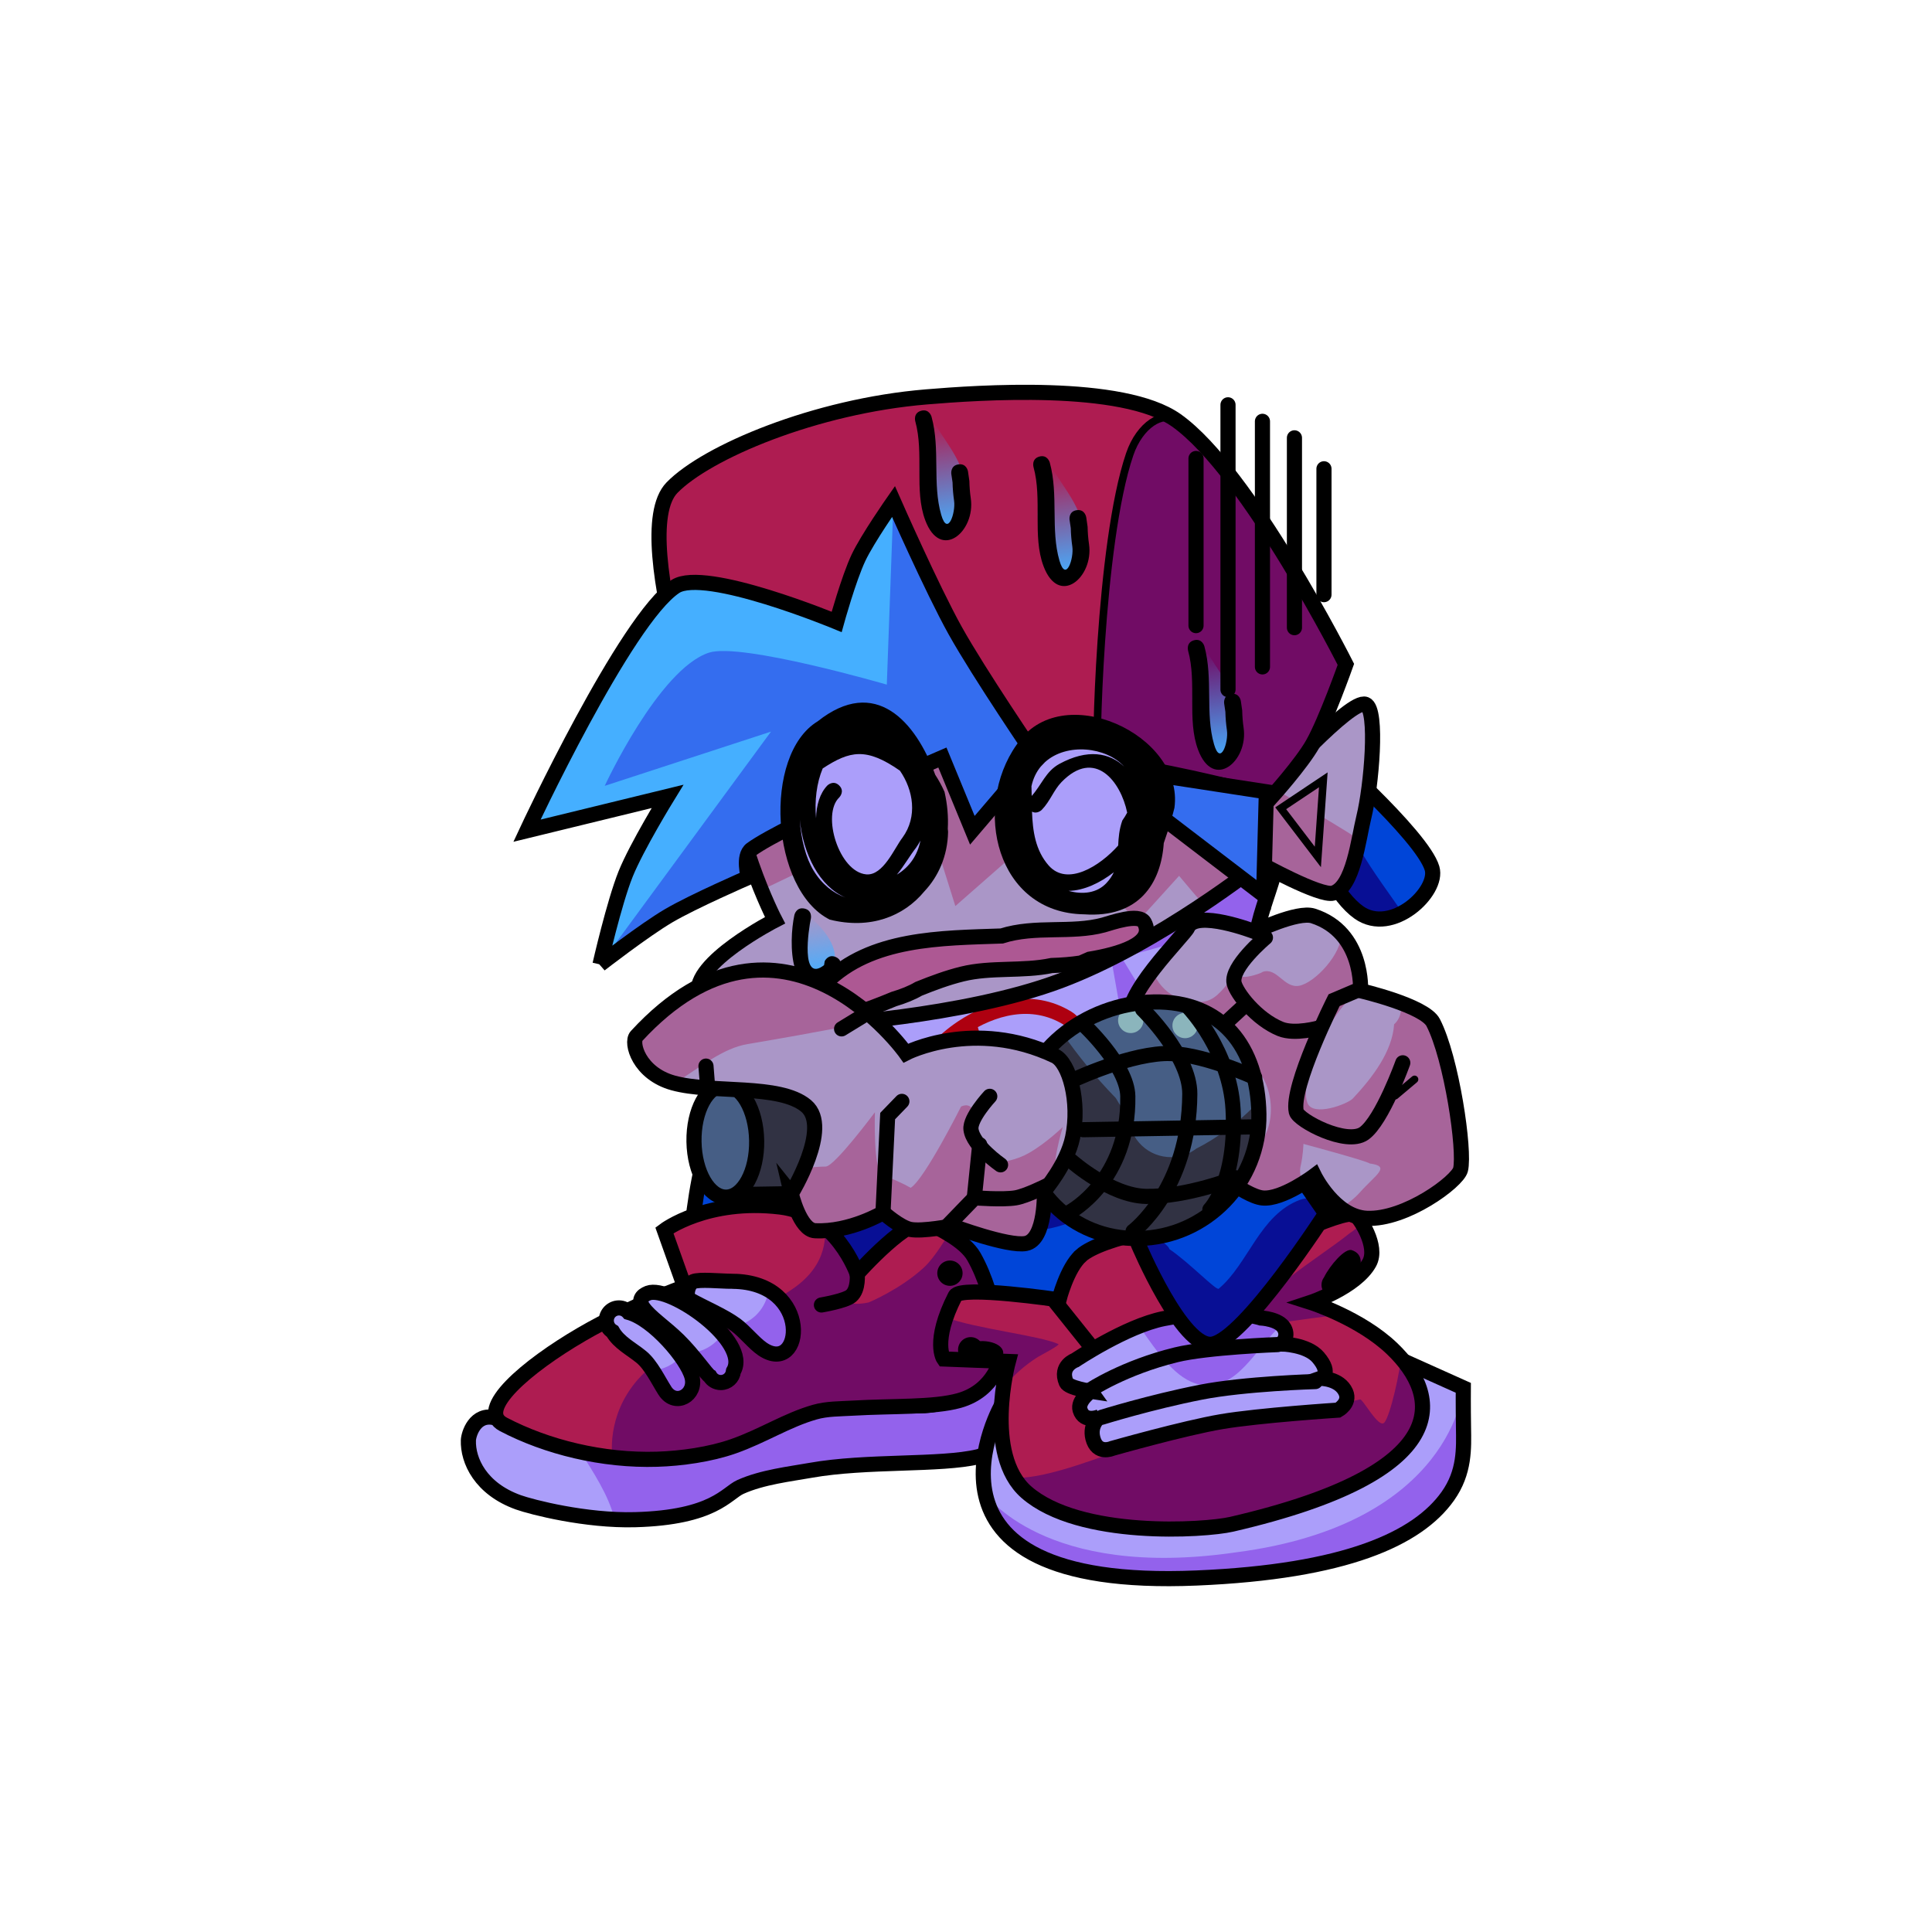 <svg version="1.1" xmlns="http://www.w3.org/2000/svg" xmlns:xlink="http://www.w3.org/1999/xlink" width="127.667" height="127.667" viewBox="0,0,127.667,127.667"><defs><linearGradient x1="245.681" y1="147.104" x2="246.726" y2="154.269" gradientUnits="userSpaceOnUse" id="color-1"><stop offset="0" stop-color="#45afff" stop-opacity="0"/><stop offset="1" stop-color="#45afff"/></linearGradient><linearGradient x1="237.868" y1="144.077" x2="238.914" y2="151.243" gradientUnits="userSpaceOnUse" id="color-2"><stop offset="0" stop-color="#45afff" stop-opacity="0"/><stop offset="1" stop-color="#45afff"/></linearGradient><linearGradient x1="255.898" y1="159.243" x2="256.943" y2="166.409" gradientUnits="userSpaceOnUse" id="color-3"><stop offset="0" stop-color="#45afff" stop-opacity="0"/><stop offset="1" stop-color="#45afff"/></linearGradient><linearGradient x1="229.696" y1="176.629" x2="230.288" y2="180.686" gradientUnits="userSpaceOnUse" id="color-4"><stop offset="0" stop-color="#45afff" stop-opacity="0"/><stop offset="1" stop-color="#45afff"/></linearGradient></defs><g transform="translate(-176.167,-116.167)"><g data-paper-data="{&quot;isPaintingLayer&quot;:true}" fill-rule="nonzero" stroke-linejoin="miter" stroke-miterlimit="10" stroke-dasharray="" stroke-dashoffset="0" style="mix-blend-mode: normal"><g><g stroke="#000000"><path d="M257.337,193.309l1.758,9.735l-37.568,-0.986c0,0 0.36,-9.541 2.072,-11.346c0.593,-0.626 6.42,2.039 6.42,2.039l0.257,-3.817z" fill="#0045d8" stroke-width="0" stroke-linecap="round"/><path d="M250.801,195.075c-1.505,0.752 -3.466,1.964 -5.555,2.325c-3.234,0.559 -6.473,0.038 -6.473,0.038c0,0 0.303,3.493 0.187,5.077l-6.308,-0.166c0.11,-1.296 -0.574,-3.713 -1.366,-5.892c-0.629,-1.73 -1.373,-3.356 -1.504,-3.813c0.151,0.067 0.236,0.106 0.236,0.106l0.257,-3.817l20.665,3.379c0,0 0.436,0.795 0.406,1.593c-0.02,0.515 -0.484,1.157 -0.546,1.168z" fill="#080f95" stroke-width="0" stroke-linecap="butt"/><path d="M257.337,193.309l1.758,9.735l-37.568,-0.986c0,0 0.36,-9.541 2.072,-11.346c0.593,-0.626 6.42,2.039 6.42,2.039l0.257,-3.817z" fill="none" stroke-width="1" stroke-linecap="round"/><path d="M238.039,197.554l-2.187,-1.887" fill="none" stroke-width="1" stroke-linecap="round"/></g><g><path d="M243.657,209.627c0,0.335 -1.631,2.504 -2.855,2.799c-2.462,0.593 -7.389,0.242 -11.077,0.901c-1.337,0.239 -3.196,0.449 -4.631,1.098c-0.924,0.418 -1.743,2.021 -6.963,2.163c-3.257,0.089 -6.834,-0.832 -7.712,-1.147c-2.502,-0.898 -3.344,-2.765 -3.301,-4.098c0.013,-0.39 0.428,-1.816 1.76,-1.488c0.906,0.223 3.464,1.845 6.173,2.245c3.293,0.486 6.895,0.062 7.942,-0.194c2.515,-0.615 4.63,-2.038 7.069,-2.817c2.582,-0.825 5.972,0.35 8.047,-0.152c2.71,-0.655 3.813,-2.837 4.394,-2.556c0.938,0.454 1.155,2.559 1.155,3.246z" fill="#ab9efa" stroke="none" stroke-width="0" stroke-linecap="butt"/><path d="M240.802,212.426c-2.462,0.593 -7.389,0.242 -11.077,0.901c-1.337,0.239 -3.196,0.449 -4.631,1.098c-0.924,0.418 -1.743,2.021 -6.963,2.163c-0.444,0.012 -0.894,0.005 -1.342,-0.016c-0.436,-1.68 -1.419,-3.106 -2.326,-4.578c0.195,0.041 0.39,0.076 0.587,0.105c3.293,0.486 6.895,0.062 7.942,-0.194c2.515,-0.615 4.63,-2.038 7.069,-2.817c2.582,-0.825 5.972,0.35 8.047,-0.152c2.71,-0.655 3.813,-2.837 4.394,-2.556c0.938,0.454 1.155,2.559 1.155,3.246c0,0.335 -1.631,2.504 -2.855,2.799z" fill="#9362ec" stroke="none" stroke-width="0" stroke-linecap="butt"/><path d="M243.657,209.627c0,0.335 -1.631,2.504 -2.855,2.799c-2.462,0.593 -7.389,0.242 -11.077,0.901c-1.337,0.239 -3.196,0.449 -4.631,1.098c-0.924,0.418 -1.743,2.021 -6.963,2.163c-3.257,0.089 -6.834,-0.832 -7.712,-1.147c-2.502,-0.898 -3.344,-2.765 -3.301,-4.098c0.013,-0.39 0.428,-1.816 1.76,-1.488c0.906,0.223 3.464,1.845 6.173,2.245c3.293,0.486 6.895,0.062 7.942,-0.194c2.515,-0.615 4.63,-2.038 7.069,-2.817c2.582,-0.825 5.972,0.35 8.047,-0.152c2.71,-0.655 3.813,-2.837 4.394,-2.556c0.938,0.454 1.155,2.559 1.155,3.246z" fill="none" stroke="#000000" stroke-width="1" stroke-linecap="butt"/><path d="M221.399,201.2l-1.329,-3.731c0,0 2.811,-2.124 7.657,-1.541c3.722,0.447 5.08,4.415 5.08,4.415c0,0 3.575,-4.041 4.74,-3.354c0.516,0.304 2.344,1.108 2.975,2.217c1.537,2.704 1.806,6.626 1.806,6.626c0,0 -0.383,2.214 -2.791,2.885c-1.68,0.469 -4.343,0.344 -7.032,0.501c-0.853,0.05 -1.696,0.034 -2.49,0.26c-1.844,0.524 -3.423,1.567 -5.376,2.256c-1.554,0.548 -3.472,0.81 -5.042,0.859c-3.611,0.113 -7.303,-0.803 -10.162,-2.301c-1.835,-0.961 1.519,-3.828 5.174,-5.956c3.267,-1.902 6.791,-3.135 6.791,-3.135z" fill="#ae1c51" stroke="#000000" stroke-width="0" stroke-linecap="round"/><path d="M230.733,197.302c0.569,0.502 1.738,1.993 1.902,3.004c0.139,0.857 -0.709,1.235 -0.485,1.757c0.199,0.463 1.428,0.166 1.428,0.166c0,0 2.047,-0.844 3.629,-2.292c0.772,-0.707 1.641,-2.23 1.641,-2.23c0,0 1.333,0.9 1.673,1.499c1.537,2.704 1.806,6.626 1.806,6.626c0,0 -0.383,2.214 -2.791,2.885c-1.68,0.469 -4.343,0.344 -7.032,0.501c-0.853,0.05 -1.696,0.034 -2.49,0.26c-1.844,0.524 -3.423,1.567 -5.376,2.256c-1.554,0.548 -3.472,0.81 -5.042,0.859c-0.985,0.031 -2.956,-0.128 -2.956,-0.128c0,0 -0.456,-2.697 1.665,-5.126c2.448,-2.803 7.683,-4.112 10.45,-6.151c2.494,-1.838 1.783,-4.058 1.979,-3.885z" fill="#710c65" stroke="#000000" stroke-width="0" stroke-linecap="round"/><path d="M232.806,200.299c0,0 0.129,1.064 -0.406,1.511c-0.388,0.325 -1.953,0.59 -1.953,0.59" fill="none" stroke="#000000" stroke-width="1" stroke-linecap="round"/><path d="M238.103,200.299c0,-0.462 0.374,-0.836 0.836,-0.836c0.462,0 0.836,0.374 0.836,0.836c0,0.462 -0.374,0.836 -0.836,0.836c-0.462,0 -0.836,-0.374 -0.836,-0.836z" fill="#000000" stroke="none" stroke-width="0.5" stroke-linecap="butt"/><path d="M221.399,201.2l-1.329,-3.731c0,0 2.811,-2.124 7.657,-1.541c3.722,0.447 5.08,4.415 5.08,4.415c0,0 3.575,-4.041 4.74,-3.354c0.516,0.304 2.344,1.108 2.975,2.217c1.537,2.704 1.806,6.626 1.806,6.626c0,0 -0.383,2.214 -2.791,2.885c-1.68,0.469 -4.343,0.344 -7.032,0.501c-0.853,0.05 -1.696,0.034 -2.49,0.26c-1.844,0.524 -3.423,1.567 -5.376,2.256c-1.554,0.548 -3.472,0.81 -5.042,0.859c-3.611,0.113 -7.303,-0.803 -10.162,-2.301c-1.835,-0.961 1.519,-3.828 5.174,-5.956c3.267,-1.902 6.791,-3.135 6.791,-3.135z" fill="none" stroke="#000000" stroke-width="1" stroke-linecap="round"/><path d="M216.231,203.43c0,-0.269 0.127,-0.508 0.323,-0.661c-0.142,0.306 -0.231,0.642 -0.253,0.996c-0.045,-0.103 -0.07,-0.216 -0.07,-0.335z" fill="#db93e6" stroke="none" stroke-width="0.5" stroke-linecap="butt"/><path d="M224.572,200.835c5.363,0.047 4.656,6.303 1.977,4.474c-0.564,-0.385 -1.146,-1.136 -1.753,-1.588c-0.808,-0.602 -2.207,-1.188 -3.053,-1.672c-0.291,-0.131 -0.169,-1.019 0.235,-1.192c0.404,-0.173 1.733,-0.029 2.595,-0.021z" fill="#ab9efa" stroke="none" stroke-width="0.5" stroke-linecap="butt"/><path d="M224.632,206.775c-0.043,0.422 -0.399,0.751 -0.832,0.751c-0.307,0 -0.575,-0.165 -0.721,-0.412c-0.231,-0.132 -1.051,-1.371 -2.081,-2.384c-0.872,-0.857 -1.898,-1.528 -2.335,-2.165c-0.321,-0.467 -0.114,-0.78 0.332,-0.95c1.444,-0.55 6.804,3.206 5.637,5.159z" data-paper-data="{&quot;index&quot;:null}" fill="#ab9efa" stroke="none" stroke-width="0.5" stroke-linecap="butt"/><path d="M221.892,207.154c0.335,1.267 -1.091,2.009 -1.795,0.903c-0.419,-0.658 -0.91,-1.692 -1.541,-2.213c-0.664,-0.549 -1.484,-0.942 -1.913,-1.693c-0.246,-0.145 -0.412,-0.414 -0.412,-0.721c0,-0.462 0.374,-0.836 0.836,-0.836c0.254,0 0.482,0.114 0.636,0.293c1.656,0.454 3.873,3.07 4.189,4.268z" fill="#ab9efa" stroke="none" stroke-width="0.5" stroke-linecap="butt"/><path d="M226.549,205.309c-0.542,-0.37 -1.101,-1.078 -1.683,-1.534c1.105,-0.277 1.948,-1.213 2.087,-2.366c2.652,1.513 1.778,5.39 -0.405,3.9z" fill="#9362ec" stroke="none" stroke-width="0.5" stroke-linecap="butt"/><path d="M224.632,206.775c-0.043,0.422 -0.399,0.751 -0.832,0.751c-0.307,0 -0.575,-0.165 -0.721,-0.412c-0.169,-0.097 -0.654,-0.787 -1.306,-1.547c0.89,-0.064 1.664,-0.546 2.127,-1.251c0.747,0.866 1.141,1.773 0.731,2.459z" data-paper-data="{&quot;index&quot;:null}" fill="#9362ec" stroke="none" stroke-width="0.5" stroke-linecap="butt"/><path d="M221.892,207.154c0.335,1.267 -1.091,2.009 -1.795,0.903c-0.24,-0.377 -0.503,-0.877 -0.803,-1.333c0.743,-0.056 1.405,-0.403 1.872,-0.927c0.368,0.515 0.632,0.999 0.726,1.357z" fill="#9362ec" stroke="none" stroke-width="0.5" stroke-linecap="butt"/><path d="M224.572,200.835c5.363,0.047 4.656,6.303 1.977,4.474c-0.564,-0.385 -1.146,-1.136 -1.753,-1.588c-0.808,-0.602 -2.207,-1.188 -3.053,-1.672c-0.291,-0.131 -0.169,-1.019 0.235,-1.192c0.404,-0.173 1.733,-0.029 2.595,-0.021z" fill="none" stroke="#000000" stroke-width="1" stroke-linecap="butt"/><path d="M224.632,206.775c-0.043,0.422 -0.399,0.751 -0.832,0.751c-0.307,0 -0.575,-0.165 -0.721,-0.412c-0.231,-0.132 -1.051,-1.371 -2.081,-2.384c-0.872,-0.857 -1.898,-1.528 -2.335,-2.165c-0.321,-0.467 -0.114,-0.78 0.332,-0.95c1.444,-0.55 6.804,3.206 5.637,5.159z" data-paper-data="{&quot;index&quot;:null}" fill="none" stroke="#000000" stroke-width="1" stroke-linecap="butt"/><path d="M220.097,208.057c-0.419,-0.658 -0.91,-1.692 -1.541,-2.213c-0.664,-0.549 -1.484,-0.942 -1.913,-1.693c-0.246,-0.145 -0.412,-0.414 -0.412,-0.721c0,-0.462 0.374,-0.836 0.836,-0.836c0.254,0 0.482,0.114 0.636,0.293c1.656,0.454 3.873,3.07 4.189,4.268c0.317,1.198 -1.091,2.009 -1.795,0.903z" fill="none" stroke="#000000" stroke-width="1" stroke-linecap="butt"/></g><g><path d="M242.413,208.905c0,0 0.392,8.34 14.607,6.239c13.499,-1.995 11.639,-9.156 11.639,-9.156l4.203,1.887c0,0 -0.009,1.189 0.013,2.617c0.02,1.372 0.095,2.951 -1.037,4.543c-2,2.814 -6.761,4.992 -16.602,5.407c-20.062,0.846 -12.823,-11.538 -12.823,-11.538z" fill="#ab9efa" stroke="#000000" stroke-width="0" stroke-linecap="round"/><path d="M241.285,214.917c-0.017,-0.079 3.879,5.673 16.551,3.83c14.357,-1.866 15.027,-10.871 15.027,-10.871c0,0 -0.009,1.189 0.013,2.617c0.02,1.372 0.095,2.951 -1.037,4.543c-2,2.814 -6.761,4.992 -16.602,5.407c-10.113,0.426 -13.289,-2.509 -13.951,-5.525z" fill="#9362ec" stroke="#000000" stroke-width="0" stroke-linecap="round"/><path d="M242.413,208.905c0,0 0.392,8.34 14.607,6.239c13.499,-1.995 11.639,-9.156 11.639,-9.156l4.203,1.887c0,0 -0.009,1.189 0.013,2.617c0.02,1.372 0.095,2.951 -1.037,4.543c-2,2.814 -6.761,4.992 -16.602,5.407c-20.062,0.846 -12.823,-11.538 -12.823,-11.538z" fill="none" stroke="#000000" stroke-width="1" stroke-linecap="round"/><path d="M247.601,199.136c1.316,-1.176 6.834,-2.372 9.541,-1.847c1.634,0.317 1.353,1.938 1.353,1.938c0,0 6.505,-3.29 7.231,-2.782c0.283,0.198 1.533,2.077 0.927,3.174c-0.898,1.625 -3.87,2.611 -3.87,2.611c0,0 0.387,0.123 0.98,0.366c-4.38,0.271 -10.457,2.817 -13.096,2.978c-0.289,0.018 -0.094,-0.573 -0.15,-0.857c-0.239,-1.212 -0.365,-2.585 -1.152,-3.605c-0.532,-0.69 -1.208,-1.287 -1.967,-1.77c0.065,-0.074 0.132,-0.143 0.201,-0.205z" fill="#ff292e" stroke="#000000" stroke-width="0" stroke-linecap="butt"/><path d="M242.799,206.132l-4.266,-0.164c0,0 -0.76,-1.066 0.65,-3.956l0.443,0.776c0.896,1.568 5.913,-0.097 5.43,2.85c-0.111,0.679 -1.321,0.928 -2.471,1.494c0.111,-0.615 0.214,-1 0.214,-1z" fill="#ff292e" stroke="#000000" stroke-width="0" stroke-linecap="butt"/><path d="M261.215,209.091c0.369,-0.083 0.882,-0.111 1.469,-0.118c-0.646,0.168 -1.328,0.236 -2.029,0.242c0.207,-0.045 0.395,-0.087 0.56,-0.124z" fill="#ac0e49" stroke="#000000" stroke-width="0" stroke-linecap="butt"/><path d="M246.144,202.058c0,0 0.523,-2.087 1.457,-2.921c1.316,-1.176 6.834,-2.372 9.541,-1.847c1.634,0.317 1.353,1.938 1.353,1.938c0,0 6.505,-3.29 7.231,-2.782c0.283,0.198 1.533,2.077 0.927,3.174c-0.898,1.625 -3.87,2.611 -3.87,2.611c0,0 3.277,1.041 5.383,3.064c3.272,3.142 4.204,8.168 -10.608,11.596c-1.791,0.414 -10.065,0.936 -13.559,-2.113c-2.86,-2.496 -1.201,-8.644 -1.201,-8.644l-4.266,-0.164c0,0 -0.796,-1.117 0.754,-4.164c0.362,-0.713 6.858,0.254 6.858,0.254z" fill="#ae1c51" stroke="#000000" stroke-width="0" stroke-linecap="round"/><path d="M242.799,206.132l-4.266,-0.164c0,0 -0.543,-0.761 0.14,-2.742c1.976,0.736 6.212,1.201 7.428,1.756c0.145,0.066 -1.201,0.759 -1.351,0.855c-0.891,0.567 -1.499,1.128 -2.203,1.903c-0.025,0.027 -0.049,0.055 -0.073,0.083c0.14,-1.006 0.325,-1.691 0.325,-1.691z" fill="#710c65" stroke="#000000" stroke-width="0" stroke-linecap="butt"/><path d="M242.059,206.263c-0.273,0.244 -2.55,0.173 -2.501,-0.539c-0.053,-0.11 -0.083,-0.234 -0.083,-0.364c0,-0.462 0.374,-0.836 0.836,-0.836c0.241,0 0.457,0.102 0.61,0.264c1.116,-0.05 2.129,0.589 1.138,1.475z" fill="#000000" stroke="none" stroke-width="0.5" stroke-linecap="butt"/><path d="M257.559,216.889c-1.791,0.414 -10.065,0.936 -13.559,-2.113c-0.32,-0.279 -0.583,-0.603 -0.798,-0.96c3.213,0.178 11.224,-3.766 14.153,-4.468c1.761,-0.422 5.913,0.014 8.682,-0.709c0.185,-0.048 1.226,1.942 1.602,1.538c0.401,-0.429 1.099,-3.595 1.084,-4.303c2.77,3.154 2.765,7.791 -11.165,11.015z" fill="#710c65" stroke="#000000" stroke-width="0" stroke-linecap="butt"/><path d="M266.654,199.618c-0.898,1.625 -3.87,2.611 -3.87,2.611c0,0 0.889,0.283 2.039,0.839c-2.618,0.167 -5.352,0.925 -5.54,0.303c-0.449,-1.481 3.967,-4.013 6.075,-5.714c0.3,-0.184 0.562,-0.424 0.772,-0.704c0.434,0.681 0.96,1.876 0.523,2.665z" fill="#710c65" stroke="#000000" stroke-width="0" stroke-linecap="butt"/><path d="M245.93,202.229l2.402,3.002" fill="none" stroke="#000000" stroke-width="1" stroke-linecap="round"/><path d="M248.246,208.105c0,0 -1.467,-0.219 -1.621,-0.583c-0.466,-1.103 0.592,-1.475 0.592,-1.475c0,0 3.347,-2.245 5.842,-2.745c4.079,-0.817 6.423,-0.043 6.423,-0.043c0,0 1.216,0.058 1.553,0.687c0.313,0.583 -0.181,1.028 -0.181,1.028c0,0 1.696,0.035 2.417,0.883c0.946,1.112 0.156,1.39 0.156,1.39c0,0 1.265,-0.003 1.67,0.921c0.317,0.724 -0.512,1.18 -0.512,1.18c0,0 -5.207,0.339 -7.707,0.763c-2.475,0.42 -7.218,1.767 -7.218,1.767c0,0 -0.991,0.447 -1.276,-0.674c-0.236,-0.931 0.461,-1.428 0.461,-1.428c0,0 -1.032,0.465 -1.306,-0.437c-0.187,-0.616 0.706,-1.235 0.706,-1.235z" fill="#ab9efa" stroke="#000000" stroke-width="0" stroke-linecap="round"/><path d="M253.059,203.301c4.079,-0.817 6.423,-0.043 6.423,-0.043c0,0 0.908,0.043 1.373,0.461c-1.717,1.496 -2.928,4.451 -5.426,3.937c-1.531,-0.315 -2.764,-2.094 -3.986,-3.859c0.55,-0.217 1.102,-0.394 1.616,-0.497z" fill="#9362ec" stroke="#000000" stroke-width="0" stroke-linecap="round"/><path d="M248.975,209.82c0,0 3.183,-0.995 6.535,-1.654c2.905,-0.571 7.574,-0.705 7.574,-0.705" fill="none" stroke="#000000" stroke-width="1" stroke-linecap="round"/><path d="M248.203,208.019c0,0 2.227,-1.483 5.688,-2.328c2.061,-0.503 6.706,-0.674 6.706,-0.674" fill="none" stroke="#000000" stroke-width="1" stroke-linecap="round"/><path d="M248.246,208.105c0,0 -1.467,-0.219 -1.621,-0.583c-0.466,-1.103 0.592,-1.475 0.592,-1.475c0,0 3.347,-2.245 5.842,-2.745c4.079,-0.817 6.423,-0.043 6.423,-0.043c0,0 1.216,0.058 1.553,0.687c0.313,0.583 -0.181,1.028 -0.181,1.028c0,0 1.696,0.035 2.417,0.883c0.946,1.112 0.156,1.39 0.156,1.39c0,0 1.265,-0.003 1.67,0.921c0.317,0.724 -0.512,1.18 -0.512,1.18c0,0 -5.207,0.339 -7.707,0.763c-2.475,0.42 -7.218,1.767 -7.218,1.767c0,0 -0.991,0.447 -1.276,-0.674c-0.236,-0.931 0.461,-1.428 0.461,-1.428c0,0 -1.032,0.465 -1.306,-0.437c-0.187,-0.616 0.706,-1.235 0.706,-1.235z" fill="none" stroke="#000000" stroke-width="1" stroke-linecap="round"/><path d="M265.493,198.777c1.15,0.383 0.404,1.847 -0.4,2.633c-0.13,0.293 -0.424,0.498 -0.765,0.498c-0.462,0 -0.836,-0.374 -0.836,-0.836c0,-0.187 0.061,-0.359 0.165,-0.498c0.393,-0.795 1.384,-1.947 1.837,-1.796z" fill="#000000" stroke="none" stroke-width="0.5" stroke-linecap="butt"/><path d="M247.601,199.136c1.316,-1.176 6.834,-2.372 9.541,-1.847c1.634,0.317 1.353,1.938 1.353,1.938c0,0 6.505,-3.29 7.231,-2.782c0.283,0.198 1.533,2.077 0.927,3.174c-0.898,1.625 -3.87,2.611 -3.87,2.611c0,0 3.277,1.041 5.383,3.064c3.272,3.142 4.204,8.168 -10.608,11.596c-1.791,0.414 -10.065,0.936 -13.559,-2.113c-2.86,-2.496 -1.201,-8.644 -1.201,-8.644l-4.266,-0.164c0,0 -0.796,-1.117 0.754,-4.164c0.362,-0.713 6.858,0.254 6.858,0.254c0,0 0.523,-2.087 1.457,-2.921z" fill="none" stroke="#000000" stroke-width="1" stroke-linecap="round"/></g><g><path d="M239.554,180.961c0,0 -1.026,-4.096 1.032,-5.337c5.69,-3.434 12.348,-2.328 12.348,-2.328c0,0 4.35,-2.344 6.741,-1.588c2.153,0.681 -0.595,4.242 -0.569,7.296c0.013,1.556 1.508,3.231 2.038,4.7c0.511,1.415 0.087,2.649 -1.344,2.887c-3.022,0.501 -7.144,-3.259 -7.144,-3.259l2.23,9.199c0,0 -6.684,3.431 -17.205,2.161c-7.482,-0.903 -8.998,-6.761 -8.998,-6.761c0,0 2.671,-2.617 4.488,-3.781c1.807,-1.159 6.384,-3.188 6.384,-3.188z" fill="#ab9efa" stroke="#000000" stroke-width="0" stroke-linecap="round"/><path d="M239.554,180.961c0,0 -1.026,-4.096 1.032,-5.337c5.69,-3.434 12.348,-2.328 12.348,-2.328c0,0 4.35,-2.344 6.741,-1.588c1.684,0.533 0.37,2.828 -0.271,5.264c-0.707,0.111 -9.118,2.478 -9.118,2.478l2.369,3.881l2.23,9.199c0,0 -0.972,0.499 -2.759,1.046c-0.183,-0.614 -2.546,-14.155 -2.546,-14.155c0,0 -13.832,3.325 -13.6,3.212c1.783,-0.878 3.573,-1.672 3.573,-1.672z" fill="#9362ec" stroke="#000000" stroke-width="0" stroke-linecap="butt"/><path d="M252.935,173.295c0,0 4.35,-2.344 6.741,-1.588c2.153,0.681 -0.595,4.242 -0.569,7.296c0.013,1.556 1.508,3.231 2.038,4.7c0.511,1.415 0.087,2.649 -1.344,2.887c-3.022,0.501 -7.144,-3.259 -7.144,-3.259l2.23,9.199c0,0 -6.684,3.431 -17.205,2.161c-7.482,-0.903 -8.998,-6.761 -8.998,-6.761c0,0 2.671,-2.617 4.488,-3.781c1.807,-1.159 6.384,-3.188 6.384,-3.188c0,0 -1.026,-4.096 1.032,-5.337c2.058,-1.242 12.348,-2.328 12.348,-2.328z" fill="none" stroke="#000000" stroke-width="1" stroke-linecap="round"/><g fill="none" stroke="#ae0010" stroke-width="1"><path d="M244.04,189.163c-2.618,1.578 -5.393,1.835 -6.865,0.669c-1.512,-1.197 -0.032,-4.019 2.573,-5.754c1.967,-1.311 4.595,-2.075 6.954,-0.633c1.657,1.013 0.058,4.079 -2.662,5.718z" stroke-linecap="butt"/><path d="M240.226,183.917l1.63,5.661" stroke-linecap="round"/></g><path d="M252.341,173.87c-0.158,0.277 -0.33,0.54 -0.515,0.79c-1.857,2.513 -4.998,3.679 -8.276,3.616c-1.079,-0.021 -3.584,-0.185 -3.344,-1.838c0.445,-3.069 11.252,-4.114 11.71,-3.313z" fill="#a7649a" stroke="#000000" stroke-width="1" stroke-linecap="butt"/></g><g stroke="#000000" stroke-linecap="round"><path d="M252.792,183.917c0,0 1.778,1.258 2.701,1.827c1.918,1.184 3.732,0.96 3.732,0.96c0,0 -0.067,1.518 0.515,3.171c0.497,1.408 1.622,2.669 1.544,3.3c-0.163,1.331 -2.476,2.066 -4.533,2.162c-3.404,0.159 -4.603,-1.128 -4.603,-1.128c0,0 -0.123,-3.934 -0.003,-5.753c0.107,-1.617 0.646,-4.54 0.646,-4.54z" fill="#aa96c7" stroke-width="0"/><path d="M252.792,183.917c0,0 1.778,1.258 2.701,1.827c1.918,1.184 3.732,0.96 3.732,0.96c0,0 -0.044,0.991 0.246,2.243c-0.829,-0.25 -1.373,0.053 -3.141,-0.415c-2.501,-0.662 -3.477,-2.026 -3.911,-2.371c0.178,-1.191 0.373,-2.244 0.373,-2.244z" fill="#a7649a" stroke-width="0"/><path d="M255.493,185.744c1.918,1.184 3.732,0.96 3.732,0.96c0,0 -0.067,1.518 0.515,3.171c0.497,1.408 1.622,2.669 1.544,3.3c-0.163,1.331 -2.476,2.066 -4.533,2.162c-3.404,0.159 -4.603,-1.128 -4.603,-1.128c0,0 -0.123,-3.934 -0.003,-5.753c0.107,-1.617 0.646,-4.54 0.646,-4.54c0,0 1.778,1.258 2.701,1.827z" fill="none" stroke-width="1"/></g><g><path d="M250.733,193.866l3.474,-2.616l4.546,2.702l2.402,-1.372l2.616,3.774c0,0 -5.356,8.287 -7.496,8.635c-1.979,0.322 -4.898,-6.619 -4.898,-6.619z" fill="#0045d8" stroke="#000000" stroke-width="0" stroke-linecap="round"/><path d="M256.701,201.325c1.974,-1.657 2.707,-4.894 5.388,-5.88c0.4,-0.147 1.263,-0.171 1.427,0.362c0.304,0.991 -5.778,9.206 -7.379,9.146c-1.398,-0.053 -3.396,-3.065 -4.22,-5.178c-0.486,-1.247 -0.2,-2.069 -0.122,-2.089c0.136,-0.096 1.561,0.644 1.643,1.021c1.362,0.928 3.096,2.759 3.263,2.618z" fill="#080f95" stroke="none" stroke-width="0.5" stroke-linecap="butt"/><path d="M250.733,193.866l3.474,-2.616l4.546,2.702l2.402,-1.372l2.616,3.774c0,0 -5.356,8.287 -7.496,8.635c-1.979,0.322 -4.898,-6.619 -4.898,-6.619" fill="none" stroke="#000000" stroke-width="1" stroke-linecap="round"/></g></g><g stroke="#000000"><path d="M256.117,184.599c0,0 -3.322,2.4 -5.178,-0.956c-0.831,-1.502 3.495,-5.674 3.713,-6.18c0.532,-1.235 4.425,0.266 4.425,0.266c0,0 2.822,-1.371 3.863,-1.036c3.369,1.082 3.132,4.94 3.132,4.94c0,0 4.218,0.977 4.801,2.107c1.212,2.346 2.118,8.466 1.805,9.718c-0.198,0.792 -3.638,3.337 -6.196,3.216c-2.125,-0.1 -3.462,-2.815 -3.462,-2.815c0,0 -2.116,1.596 -3.418,1.471c-1.232,-0.118 -3.82,-2.341 -3.82,-2.341c0,0 -0.96,0.931 -2.015,1.203c-1.583,0.408 -3.717,-0.084 -2.44,-4.054c0.585,-1.818 5.709,-2.582 5.709,-2.582z" fill="#aa96c7" stroke-width="0" stroke-linecap="round"/><path d="M256.117,184.599c0,0 -3.322,2.4 -5.178,-0.956c-0.405,-0.732 0.415,-2.099 1.388,-3.366c0.553,1.624 2.222,2.354 3.503,2.054c0.824,-0.193 1.277,-1.016 1.868,-1.626c0.006,0.002 0.013,0.003 0.019,0.005c0.206,0.048 0.412,0.047 0.606,0.005c0.297,0.056 1.233,-0.246 1.28,-0.328c0.964,-0.313 1.406,1.096 2.404,0.921c1.044,-0.183 2.875,-2.155 2.781,-3.455c1.292,1.406 1.294,3.382 1.284,3.727c-1.903,1.162 -4.115,5.867 -3.512,7.463c0.363,0.96 2.667,0.073 3.001,-0.284c1.325,-1.415 2.612,-3.119 2.729,-4.904c0.203,-0.184 0.354,-0.43 0.42,-0.718c0.057,-0.247 0.045,-0.494 -0.025,-0.721c0.986,0.366 1.932,0.83 2.186,1.323c1.212,2.346 2.118,8.466 1.805,9.718c-0.198,0.792 -3.638,3.337 -6.196,3.216c-0.656,-0.031 -1.237,-0.311 -1.726,-0.683c0.48,-0.287 0.931,-0.643 1.27,-1.024c1.05,-1.182 2.09,-1.726 0.656,-1.915c-0.174,-0.164 -4.383,-1.295 -4.383,-1.295c0,0 -0.013,0.725 -0.187,1.475c-0.091,0.396 -0.004,0.791 0.208,1.101c-0.733,0.459 -1.889,1.075 -2.717,0.996c-1.232,-0.118 -3.82,-2.341 -3.82,-2.341c0,0 -0.96,0.931 -2.015,1.203c-0.282,0.073 -0.581,0.117 -0.875,0.118c0.428,-1.579 0.712,-3.374 1.44,-3.825c1.484,-0.921 4.232,2.804 5.347,0.877c1.078,-1.863 0.183,-5.003 -1.57,-4.968c-0.037,-0.012 -0.074,-0.022 -0.112,-0.031c-0.455,-0.105 -0.909,0.026 -1.235,0.312z" fill="#a7649a" stroke-width="0" stroke-linecap="butt"/><path d="M251.328,190.14c0.067,-0.208 0.193,-0.402 0.365,-0.583c-0.188,0.329 -0.355,0.69 -0.51,1.074c0.042,-0.157 0.091,-0.321 0.146,-0.491z" fill="#f89688" stroke-width="0" stroke-linecap="butt"/><path d="M256.29,187.731c-0.029,-0.007 -0.059,-0.013 -0.088,-0.02c0.03,-0.006 0.059,-0.012 0.088,-0.018c-0,0.013 -0,0.025 -0,0.038z" fill="#f89688" stroke-width="0" stroke-linecap="butt"/><path d="M256.117,184.599c0,0 -3.322,2.4 -5.178,-0.956c-0.831,-1.502 3.495,-5.674 3.713,-6.18c0.532,-1.235 4.425,0.266 4.425,0.266c0,0 2.822,-1.371 3.863,-1.036c3.369,1.082 3.132,4.94 3.132,4.94c0,0 4.218,0.977 4.801,2.107c1.212,2.346 2.118,8.466 1.805,9.718c-0.198,0.792 -3.638,3.337 -6.196,3.216c-2.125,-0.1 -3.462,-2.815 -3.462,-2.815c0,0 -2.116,1.596 -3.418,1.471c-1.232,-0.118 -3.82,-2.341 -3.82,-2.341c0,0 -0.96,0.931 -2.015,1.203c-1.583,0.408 -3.717,-0.084 -2.44,-4.054c0.585,-1.818 5.709,-2.582 5.709,-2.582z" fill="none" stroke-width="1" stroke-linecap="round"/><path d="M258.408,182.61l-2.181,2.014" fill="none" stroke-width="1" stroke-linecap="round"/><path d="M263.33,184.09c0,0 -1.599,0.456 -2.548,0.071c-1.594,-0.647 -2.908,-2.357 -3.064,-3.027c-0.249,-1.068 2.069,-3.012 2.069,-3.012" fill="none" stroke-width="1" stroke-linecap="round"/><path d="M268.863,186.397c0,0 -1.356,3.799 -2.553,4.663c-1.164,0.84 -4.352,-0.854 -4.484,-1.427c-0.379,-1.651 2.499,-7.373 2.499,-7.373l1.396,-0.593" fill="none" stroke-width="1" stroke-linecap="round"/><path d="M269.64,187.492l-1.279,1.078" fill="none" stroke-width="0.5" stroke-linecap="round"/></g><g stroke="#000000" stroke-linecap="butt"><path d="M261.247,166.466l2.052,-1.13c0,0 6.853,6.018 7.497,8.211c0.452,1.54 -2.658,4.456 -4.834,2.915c-2.898,-2.052 -4.715,-9.996 -4.715,-9.996z" fill="#0045d8" stroke-width="0"/><path d="M261.247,166.466l0.728,-0.401c0,0 1.266,1.626 2.384,3.363c0.864,1.343 1.476,2.643 2.36,3.99c1.051,1.603 2.168,3.048 2.092,3.087c-0.899,0.47 -1.953,0.591 -2.849,-0.044c-2.898,-2.052 -4.715,-9.996 -4.715,-9.996z" fill="#080f95" stroke-width="0"/><path d="M261.247,166.466l2.052,-1.13c0,0 6.853,6.018 7.497,8.211c0.452,1.54 -2.658,4.456 -4.834,2.915c-2.898,-2.052 -4.715,-9.996 -4.715,-9.996z" fill="none" stroke-width="1"/></g><g stroke="#000000" stroke-linecap="round"><path d="M227.379,176.977c0,0 -12.108,-23.148 10.458,-26.422c23.137,-3.357 22.336,17.623 22.336,17.623c0,0 5.248,-5.865 6.234,-5.469c0.832,0.335 0.377,5.448 -0.117,7.457c-0.365,1.484 -0.694,4.615 -2.027,5.017c-0.839,0.253 -4.837,-1.967 -4.837,-1.967c0,0 -6.684,5.328 -13.196,7.767c-6.431,2.409 -16.117,2.935 -16.117,2.935c0,0 -7.205,0.351 -7.777,-2.053c-0.488,-2.049 5.044,-4.888 5.044,-4.888z" fill="#aa96c7" stroke-width="0"/><path d="M255.687,175.908c-0.031,0.021 -1.605,-1.865 -1.605,-1.865l-2.754,3.038l-5.944,-6.384l-6.087,5.343l-1.978,-6.294c0,0 -10.831,5.263 -10.843,5.234c-2.331,-5.688 -7.146,-21.741 11.361,-24.425c23.137,-3.357 22.336,17.623 22.336,17.623c0,0 5.832,3.346 5.797,3.515c-0.307,1.488 -0.746,3.2 -1.708,3.49c-0.839,0.253 -4.837,-1.967 -4.837,-1.967c0,0 -1.486,1.184 -3.739,2.692z" fill="#a7649a" stroke-width="0"/><path d="M260.797,169.578l2.814,-1.88l-0.36,5.096z" fill="#a7649a" stroke-width="0.5"/><path d="M237.837,150.555c23.137,-3.357 22.336,17.623 22.336,17.623c0,0 5.248,-5.865 6.234,-5.469c0.832,0.335 0.377,5.448 -0.117,7.457c-0.365,1.484 -0.694,4.615 -2.027,5.017c-0.839,0.253 -4.837,-1.967 -4.837,-1.967c0,0 -6.684,5.328 -13.196,7.767c-6.431,2.409 -16.117,2.935 -16.117,2.935c0,0 -7.205,0.351 -7.777,-2.053c-0.488,-2.049 5.044,-4.888 5.044,-4.888c0,0 -12.108,-23.148 10.458,-26.422z" fill="none" stroke-width="1"/></g><g stroke="#000000" stroke-linecap="round"><path d="M265.103,160.07c0,0 -1.302,3.676 -2.175,5.232c-0.754,1.344 -2.76,3.563 -2.76,3.563c0,0 -11.474,-3.271 -18.988,-2.931c-7.675,0.347 -17.278,2.735 -17.278,2.735c0,0 -6.461,-17.053 -3.331,-20.276c2.279,-2.347 9.448,-5.388 16.809,-5.999c3.355,-0.278 12.96,-0.974 16.526,1.553c4.78,3.387 11.197,16.122 11.197,16.122z" fill="#ae1c51" stroke-width="0"/><path d="M265.103,160.07c0,0 -1.302,3.676 -2.175,5.232c-0.754,1.344 -2.76,3.563 -2.76,3.563c0,0 -5.557,-1.584 -11.468,-2.433c-0.155,-0.022 0.097,-14.303 2.118,-20.247c0.669,-1.968 2.201,-2.866 3.089,-2.237c4.78,3.387 11.197,16.122 11.197,16.122z" fill="#710c65" stroke-width="0.5"/><path d="M262.928,165.302c-0.754,1.344 -2.76,3.563 -2.76,3.563c0,0 -11.474,-3.271 -18.988,-2.931c-7.675,0.347 -17.278,2.735 -17.278,2.735c0,0 -6.461,-17.053 -3.331,-20.276c2.279,-2.347 9.448,-5.388 16.809,-5.999c3.355,-0.278 12.96,-0.974 16.526,1.553c4.78,3.387 11.197,16.122 11.197,16.122c0,0 -1.302,3.676 -2.175,5.232z" fill="none" stroke-width="1"/></g><g stroke="#000000" stroke-linecap="round"><path d="M225.621,174.142c0,0 -3.637,1.58 -5.259,2.532c-1.646,0.966 -4.546,3.222 -4.546,3.222c0,0 0.93,-4.078 1.692,-5.974c0.723,-1.8 2.768,-5.128 2.768,-5.128l-9.288,2.266c0,0 6.528,-14.002 9.805,-16.137c1.954,-1.273 10.66,2.34 10.66,2.34c0,0 0.791,-2.861 1.443,-4.243c0.594,-1.259 2.312,-3.715 2.312,-3.715c0,0 2.546,5.781 4.076,8.527c1.595,2.862 5.307,8.312 5.307,8.312l15.258,2.343l-0.181,6.825l-6.688,-5.112l-1.96,3.868l-6.429,-7.925l-4.171,4.887l-1.98,-4.809c0,0 -10.397,4.449 -12.617,6.065c-0.605,0.44 -0.203,1.856 -0.203,1.856z" fill="#346def" stroke-width="0"/><path d="M227.115,164.512l-11.299,15.384c0,0 0.93,-4.078 1.692,-5.974c0.723,-1.8 2.768,-5.128 2.768,-5.128l-9.288,2.266c0,0 6.528,-14.002 9.805,-16.137c1.954,-1.273 10.66,2.34 10.66,2.34c0,0 0.791,-2.861 1.443,-4.243c0.594,-1.259 2.312,-3.715 2.312,-3.715l-0.44,12.102c0,0 -9.643,-2.804 -11.755,-2.112c-3.315,1.085 -6.886,8.801 -6.886,8.801z" fill="#45afff" stroke-width="0"/><path d="M250.084,168.561l0.024,4.383l-3.895,-4.802z" fill="#66ffff" stroke-width="0"/><path d="M215.816,179.896c0,0 0.93,-4.078 1.692,-5.974c0.723,-1.8 2.768,-5.128 2.768,-5.128l-9.288,2.266c0,0 6.528,-14.002 9.805,-16.137c1.954,-1.273 10.66,2.34 10.66,2.34c0,0 0.791,-2.861 1.443,-4.243c0.594,-1.259 2.312,-3.715 2.312,-3.715c0,0 2.546,5.781 4.076,8.527c1.595,2.862 5.307,8.312 5.307,8.312l15.258,2.343l-0.181,6.825l-6.688,-5.111l-1.96,3.868l-6.429,-7.925l-4.171,4.887l-1.98,-4.809c0,0 -10.397,4.449 -12.617,6.065c-0.605,0.44 -0.203,1.856 -0.203,1.856c0,0 -3.637,1.58 -5.259,2.532c-1.622,0.952 -4.546,3.222 -4.546,3.222z" fill="none" stroke-width="1"/></g><path d="M245.498,148.818c-0.172,-0.241 -0.356,-0.5 -0.549,-0.805c0,0 -0.298,-0.471 0.174,-0.769c0.471,-0.298 0.769,0.174 0.769,0.174c1.03,1.635 2.08,2.782 1.874,4.898c-0.07,0.717 -0.314,2.17 -1.461,1.949c-1.367,-0.264 -1.74,-3.932 -1.496,-4.876c0.264,-0.29 0.492,-0.473 0.69,-0.57z" fill="url(#color-1)" stroke="none" stroke-width="0.5" stroke-linecap="butt"/><path d="M247.314,149.88c0.552,-0.08 0.632,0.471 0.632,0.471l0.09,0.623c0.008,0.386 0.038,0.772 0.094,1.153c0.319,2.188 -1.993,4.169 -3.011,1.441c-0.74,-1.983 -0.068,-4.42 -0.659,-6.545c0,0 -0.148,-0.537 0.389,-0.686c0.537,-0.148 0.686,0.389 0.686,0.389c0.592,2.159 0.044,4.429 0.641,6.487c0.43,1.481 0.963,-0.154 0.851,-0.925c-0.058,-0.405 -0.094,-0.813 -0.102,-1.222l-0.082,-0.554c0,0 -0.08,-0.552 0.471,-0.632z" fill="#000000" stroke="none" stroke-width="0.5" stroke-linecap="butt"/><path d="M237.685,145.791c-0.172,-0.241 -0.356,-0.5 -0.549,-0.805c0,0 -0.298,-0.471 0.174,-0.769c0.471,-0.298 0.769,0.174 0.769,0.174c1.03,1.635 2.08,2.782 1.874,4.898c-0.07,0.717 -0.314,2.17 -1.461,1.949c-1.367,-0.264 -1.74,-3.932 -1.496,-4.876c0.264,-0.29 0.492,-0.473 0.69,-0.57z" fill="url(#color-2)" stroke="none" stroke-width="0.5" stroke-linecap="butt"/><path d="M239.501,146.854c0.552,-0.08 0.632,0.471 0.632,0.471l0.09,0.623c0.008,0.386 0.038,0.772 0.094,1.153c0.319,2.188 -1.993,4.169 -3.011,1.441c-0.74,-1.983 -0.068,-4.42 -0.659,-6.545c0,0 -0.148,-0.537 0.389,-0.686c0.537,-0.148 0.686,0.389 0.686,0.389c0.592,2.159 0.044,4.429 0.641,6.487c0.43,1.481 0.963,-0.154 0.851,-0.925c-0.058,-0.405 -0.094,-0.813 -0.102,-1.222l-0.082,-0.554c0,0 -0.08,-0.552 0.471,-0.632z" fill="#000000" stroke="none" stroke-width="0.5" stroke-linecap="butt"/><path d="M255.715,160.957c-0.172,-0.241 -0.356,-0.5 -0.549,-0.805c0,0 -0.298,-0.471 0.174,-0.769c0.471,-0.298 0.769,0.174 0.769,0.174c1.03,1.635 2.08,2.782 1.874,4.898c-0.07,0.717 -0.314,2.17 -1.461,1.949c-1.367,-0.264 -1.74,-3.932 -1.496,-4.876c0.264,-0.29 0.492,-0.473 0.69,-0.57z" fill="url(#color-3)" stroke="none" stroke-width="0.5" stroke-linecap="butt"/><path d="M257.53,162.02c0.552,-0.08 0.632,0.471 0.632,0.471l0.09,0.623c0.008,0.386 0.038,0.772 0.094,1.153c0.319,2.188 -1.993,4.169 -3.011,1.441c-0.74,-1.983 -0.068,-4.42 -0.659,-6.545c0,0 -0.148,-0.537 0.389,-0.686c0.537,-0.148 0.686,0.389 0.686,0.389c0.592,2.159 0.044,4.429 0.641,6.487c0.43,1.481 0.963,-0.154 0.851,-0.925c-0.058,-0.405 -0.094,-0.813 -0.102,-1.222l-0.082,-0.554c0,0 -0.08,-0.552 0.471,-0.632z" fill="#000000" stroke="none" stroke-width="0.5" stroke-linecap="butt"/><path d="M228.74,178.327c-0.073,-0.14 -0.106,-0.338 0.064,-0.566c0.043,-0.058 0.089,-0.103 0.135,-0.137c-0.117,-0.125 -0.249,-0.355 -0.06,-0.662c0.291,-0.475 0.767,-0.184 0.767,-0.184c0.754,0.48 2.305,2.286 1.425,3.328c-1.411,1.67 -2.385,-0.529 -2.329,-1.778z" fill="url(#color-4)" stroke="none" stroke-width="0.5" stroke-linecap="butt"/><path d="M231.408,179.414c0.504,0.239 0.265,0.743 0.265,0.743l-0.415,0.703c-2.995,1.96 -2.98,-2.471 -2.598,-4.229c0,0 0.118,-0.545 0.663,-0.426c0.545,0.118 0.426,0.663 0.426,0.663c-0.15,0.691 -0.695,4.283 0.871,3.078l0.045,-0.266c0,0 0.239,-0.504 0.743,-0.265z" fill="#000000" stroke="none" stroke-width="0.5" stroke-linecap="butt"/><g stroke-linecap="butt"><path d="M228.582,173.127c-1.536,-2.525 -0.735,-5.818 1.79,-7.354c2.525,-1.536 5.818,-0.735 7.354,1.79c1.536,2.525 0.735,5.818 -1.79,7.354c-2.525,1.536 -5.818,0.735 -7.354,-1.79z" fill="#ab9efa" stroke="none" stroke-width="0"/><path d="M243.247,172.775c-1.526,-2.508 -0.73,-5.778 1.778,-7.303c2.508,-1.526 5.778,-0.73 7.303,1.778c1.526,2.508 0.73,5.778 -1.778,7.303c-2.508,1.526 -5.778,0.73 -7.303,-1.778z" fill="#ab9efa" stroke="none" stroke-width="0"/><path d="M232.043,175.481c-1.732,-0.738 -2.801,-2.88 -3.026,-5.15c0.079,1.302 0.407,2.539 0.913,3.367c0.555,0.912 1.301,1.491 2.113,1.783zM236.99,171.713c-0.087,0.161 -0.185,0.32 -0.294,0.477c-0.395,0.499 -0.785,1.192 -1.263,1.773c0.002,-0.001 0.005,-0.003 0.007,-0.004c0.881,-0.533 1.367,-1.332 1.55,-2.245zM235.632,167.091c-2.227,-1.55 -3.307,-1.317 -5.101,-0.145c-0.404,0.963 -0.544,2.146 -0.439,3.292c0.018,-0.862 0.253,-1.648 0.741,-2.161c0,0 0.392,-0.397 0.788,-0.005c0.397,0.392 0.005,0.788 0.005,0.788c-1.191,1.138 -0.01,4.928 1.784,5.086c1.124,0.099 1.869,-1.755 2.392,-2.426c1.016,-1.39 0.715,-3.156 -0.17,-4.43zM237.25,175.068c-1.381,1.67 -3.589,2.529 -6.252,1.868c-3.917,-1.964 -4.45,-10.883 -0.801,-13.101c3.811,-3.025 6.48,0.002 7.771,3.531c0.227,0.346 0.432,0.721 0.613,1.127c0.192,0.831 0.259,1.651 0.216,2.434c0.007,0.07 0.013,0.139 0.019,0.208c-0.032,1.605 -0.644,2.953 -1.566,3.933z" fill="#000000" stroke="none" stroke-width="0.5"/><path d="M253.069,171.884c-0.185,2.682 -1.661,4.952 -5.256,4.702c-5.821,-0.078 -7.407,-7.042 -4.468,-11.207c2.911,-4.448 11.098,-0.655 10.429,4.171c-0.073,0.301 -0.329,1.273 -0.706,2.334zM250.454,166.826c-1.185,-1.309 -3.8,-1.595 -5.233,-0.297c-0.096,0.095 -0.191,0.195 -0.284,0.298c-0.284,0.345 -0.498,0.774 -0.611,1.293c0.008,0.211 0.012,0.427 0.015,0.644c0.651,-0.725 0.931,-1.629 1.83,-2.118c1.865,-1.014 3.314,-0.743 4.283,0.18zM244.362,169.8c0.046,1.278 0.221,2.558 1.101,3.558c1.237,1.407 3.394,0.034 4.594,-1.319c0.023,-0.509 0.063,-1.052 0.273,-1.651c0.124,-0.177 0.231,-0.351 0.322,-0.521c-0.421,-2.053 -2.134,-4.285 -4.337,-2.023c-0.524,0.538 -0.75,1.265 -1.309,1.839c0,0 -0.302,0.305 -0.643,0.116zM249.768,173.805c-0.908,0.706 -1.971,1.213 -2.987,1.231c0.922,0.255 1.869,0.155 2.494,-0.511c0.225,-0.24 0.382,-0.479 0.493,-0.72z" fill="#000000" stroke="none" stroke-width="0.5"/><path d="M230.763,181.996c-0.013,-0.012 -0.027,-0.024 -0.04,-0.037c-0.418,-0.413 -0.005,-0.831 -0.005,-0.831c2.983,-3.001 7.66,-2.971 11.639,-3.111c2.235,-0.71 4.602,-0.151 6.733,-0.727c0.49,-0.132 2.349,-0.81 2.695,-0.165c0.763,1.42 -1.741,2.112 -3.615,2.424l-0.575,0.253c-0.641,0.097 -1.285,0.146 -1.93,0.166c-1.926,0.404 -4.001,0.091 -5.911,0.561c-0.973,0.239 -1.929,0.593 -2.884,0.979c-0.443,0.262 -1.023,0.494 -1.635,0.676c-0.936,0.386 -1.877,0.758 -2.838,1.037c-1.356,-0.23 -1.747,-0.695 -1.634,-1.225z" fill="#ad5893" stroke="#000000" stroke-width="1"/></g><g fill="none" stroke="#000000" stroke-width="1" stroke-linecap="round"><path d="M255.2,157.508v-11.045"/><path d="M257.314,142.917v18.818"/><path d="M259.59,160.235v-16.227"/><path d="M261.704,157.644v-12.545"/><path d="M263.655,155.462v-8.318"/></g><path d="M176.167,243.833v-127.667h127.667v127.667z" fill="none" stroke="none" stroke-width="NaN" stroke-linecap="butt"/><g><path d="M243.589,190.21c-0.075,-4.464 4.366,-7.76 8.83,-7.835c4.464,-0.075 6.86,2.948 6.935,7.412c0.075,4.464 -3.484,8.143 -7.948,8.218c-4.464,0.075 -7.743,-3.331 -7.817,-7.795z" fill="#465e85" stroke="#000000" stroke-width="0" stroke-linecap="butt"/><path d="M259.354,189.787c0.075,4.464 -3.484,8.143 -7.948,8.218c-4.464,0.075 -7.743,-3.331 -7.817,-7.795c-0.038,-2.294 1.116,-4.279 2.852,-5.678c0.893,1.319 2.187,2.895 3.459,4.196c0.261,0.453 0.548,0.878 0.855,1.261c0.077,1.493 1.324,2.668 2.83,2.643c0.615,-0.01 1.181,-0.219 1.636,-0.565c1.295,-0.65 2.912,-1.793 4.09,-3.091c0.022,0.265 0.036,0.535 0.04,0.811z" fill="#313243" stroke="#000000" stroke-width="0" stroke-linecap="butt"/><path d="M224.155,195.116l-0.121,-7.247l19.431,-0.325l0.121,7.247z" fill="#313243" stroke="#000000" stroke-width="1" stroke-linecap="butt"/><path d="M250.051,183.61c-0.008,-0.462 0.36,-0.842 0.822,-0.85c0.462,-0.008 0.842,0.36 0.85,0.822c0.008,0.462 -0.36,0.842 -0.822,0.85c-0.462,0.008 -0.842,-0.36 -0.85,-0.822z" fill="#8bb5bc" stroke="none" stroke-width="0.5" stroke-linecap="butt"/><path d="M253.641,183.948c-0.008,-0.462 0.36,-0.842 0.822,-0.85c0.462,-0.008 0.842,0.36 0.85,0.822c0.008,0.462 -0.36,0.842 -0.822,0.85c-0.462,0.008 -0.842,-0.36 -0.85,-0.822z" fill="#8bb5bc" stroke="none" stroke-width="0.5" stroke-linecap="butt"/><path d="M252.42,182.376c4.464,-0.075 6.86,2.948 6.935,7.412c0.075,4.464 -3.484,8.143 -7.948,8.218c-4.464,0.075 -7.743,-3.331 -7.817,-7.795c-0.075,-4.464 4.366,-7.76 8.83,-7.835z" fill="none" stroke="#000000" stroke-width="1" stroke-linecap="butt"/><path d="M246.655,187.73c0,0 3.674,-1.804 6.419,-1.942c2.345,-0.118 6.002,1.575 6.002,1.575" fill="none" stroke="#000000" stroke-width="1" stroke-linecap="round"/><path d="M247.742,190.818l11.388,-0.19" fill="none" stroke="#000000" stroke-width="1" stroke-linecap="round"/><path d="M257.832,193.995c0,0 -3.242,1.283 -5.937,1.23c-2.346,-0.046 -4.915,-2.324 -4.915,-2.324" fill="none" stroke="#000000" stroke-width="1" stroke-linecap="round"/><path d="M247.704,183.809c0,0 2.959,2.723 2.989,4.799c0.08,5.576 -3.816,7.641 -3.816,7.641" fill="none" stroke="#000000" stroke-width="1" stroke-linecap="round"/><path d="M251.671,182.866c0,0 3.132,3.037 3.118,5.589c-0.033,6.298 -3.749,9.078 -3.749,9.078" fill="none" stroke="#000000" stroke-width="1" stroke-linecap="round"/><path d="M254.777,182.814c0,0 2.658,2.826 2.87,6.646c0.267,4.817 -1.532,6.635 -1.532,6.635" fill="none" stroke="#000000" stroke-width="1" stroke-linecap="round"/><path d="M226.167,191.537c0.034,2.045 -0.865,3.719 -2.009,3.738c-1.144,0.019 -2.098,-1.623 -2.132,-3.668c-0.034,-2.045 0.865,-3.719 2.009,-3.738c1.144,-0.019 2.098,1.623 2.132,3.668z" fill="#465e85" stroke="#000000" stroke-width="1" stroke-linecap="butt"/><path d="M228.456,195.044c0,0 2.681,-4.372 0.98,-5.799c-1.755,-1.472 -6.202,-0.809 -8.772,-1.514c-2.281,-0.625 -2.835,-2.669 -2.437,-3.101c9.613,-10.437 17.801,1.127 17.801,1.127c0,0 4.524,-2.342 9.847,0.184c0.965,0.458 1.657,3.043 1.174,5.37c-0.375,1.809 -1.869,3.533 -1.869,3.533c0,0 0.115,3.235 -1.228,3.493c-1.164,0.224 -4.867,-1.161 -4.867,-1.161c0,0 -1.96,0.386 -2.756,0.232c-0.713,-0.138 -1.799,-1.112 -1.799,-1.112c0,0 -2.196,1.311 -4.504,1.198c-1.007,-0.049 -1.571,-2.451 -1.571,-2.451z" fill="#a7649a" stroke="#000000" stroke-width="0" stroke-linecap="round"/><path d="M229.436,189.244c-1.735,-1.456 -6.103,-0.824 -8.686,-1.491c1.804,-1.15 3.212,-2.324 4.826,-2.594c1.367,-0.228 4.777,-0.816 8.489,-1.559c1.25,1.15 1.962,2.156 1.962,2.156c0,0 4.524,-2.342 9.847,0.184c0.965,0.458 1.657,3.043 1.174,5.37c-0.178,0.857 -0.607,1.695 -1.009,2.34c-0.49,-0.178 0.354,-3.012 0.354,-3.012c0,0 -1.071,1.059 -2.253,1.729c-0.807,0.459 -1.753,0.61 -2.099,0.616c-0.303,0.005 -1.211,-0.945 -1.46,-1.649c-0.259,-0.734 0.142,-1.235 -0.111,-1.795c-0.25,-0.554 -0.798,-0.248 -0.798,-0.248c0,0 -2.409,4.796 -3.326,5.366c-0.582,-0.325 -1.195,-0.599 -1.835,-0.816c-0.662,-0.225 -0.53,-4.177 -0.53,-4.177c0,0 -2.664,3.578 -3.247,3.588c-0.483,0.008 -0.959,0.047 -1.425,0.114c0.601,-1.392 1.135,-3.276 0.125,-4.123z" fill="#aa96c7" stroke="#000000" stroke-width="0" stroke-linecap="round"/><path d="M228.456,195.044c0,0 2.681,-4.372 0.98,-5.799c-1.755,-1.472 -6.202,-0.809 -8.772,-1.514c-2.281,-0.625 -2.835,-2.669 -2.437,-3.101c9.613,-10.437 17.801,1.127 17.801,1.127c0,0 4.524,-2.342 9.847,0.184c0.965,0.458 1.657,3.043 1.174,5.37c-0.375,1.809 -1.869,3.533 -1.869,3.533c0,0 0.115,3.235 -1.228,3.493c-1.164,0.224 -4.867,-1.161 -4.867,-1.161c0,0 -1.96,0.386 -2.756,0.232c-0.713,-0.138 -1.799,-1.112 -1.799,-1.112c0,0 -2.196,1.311 -4.504,1.198c-1.007,-0.049 -1.571,-2.451 -1.571,-2.451z" fill="none" stroke="#000000" stroke-width="1" stroke-linecap="round"/><path d="M222.818,186.615l0.101,1.273" fill="none" stroke="#000000" stroke-width="1" stroke-linecap="round"/><path d="M231.779,184.155l1.34,-0.819" fill="none" stroke="#000000" stroke-width="1" stroke-linecap="round"/><path d="M234.527,196.057l0.296,-6.139l0.94,-0.972" fill="none" stroke="#000000" stroke-width="1" stroke-linecap="round"/><path d="M238.767,197.181l1.801,-1.862c0,0 1.858,0.145 2.715,0.001c0.698,-0.117 2.051,-0.798 2.051,-0.798" fill="none" stroke="#000000" stroke-width="1" stroke-linecap="round"/><path d="M242.284,193.14c0,0 -1.83,-1.267 -1.955,-2.345c-0.087,-0.754 1.242,-2.183 1.242,-2.183" fill="none" stroke="#000000" stroke-width="1" stroke-linecap="round"/><path d="M240.566,195.16l0.342,-3.351" fill="none" stroke="#000000" stroke-width="1" stroke-linecap="round"/></g></g></g></svg>